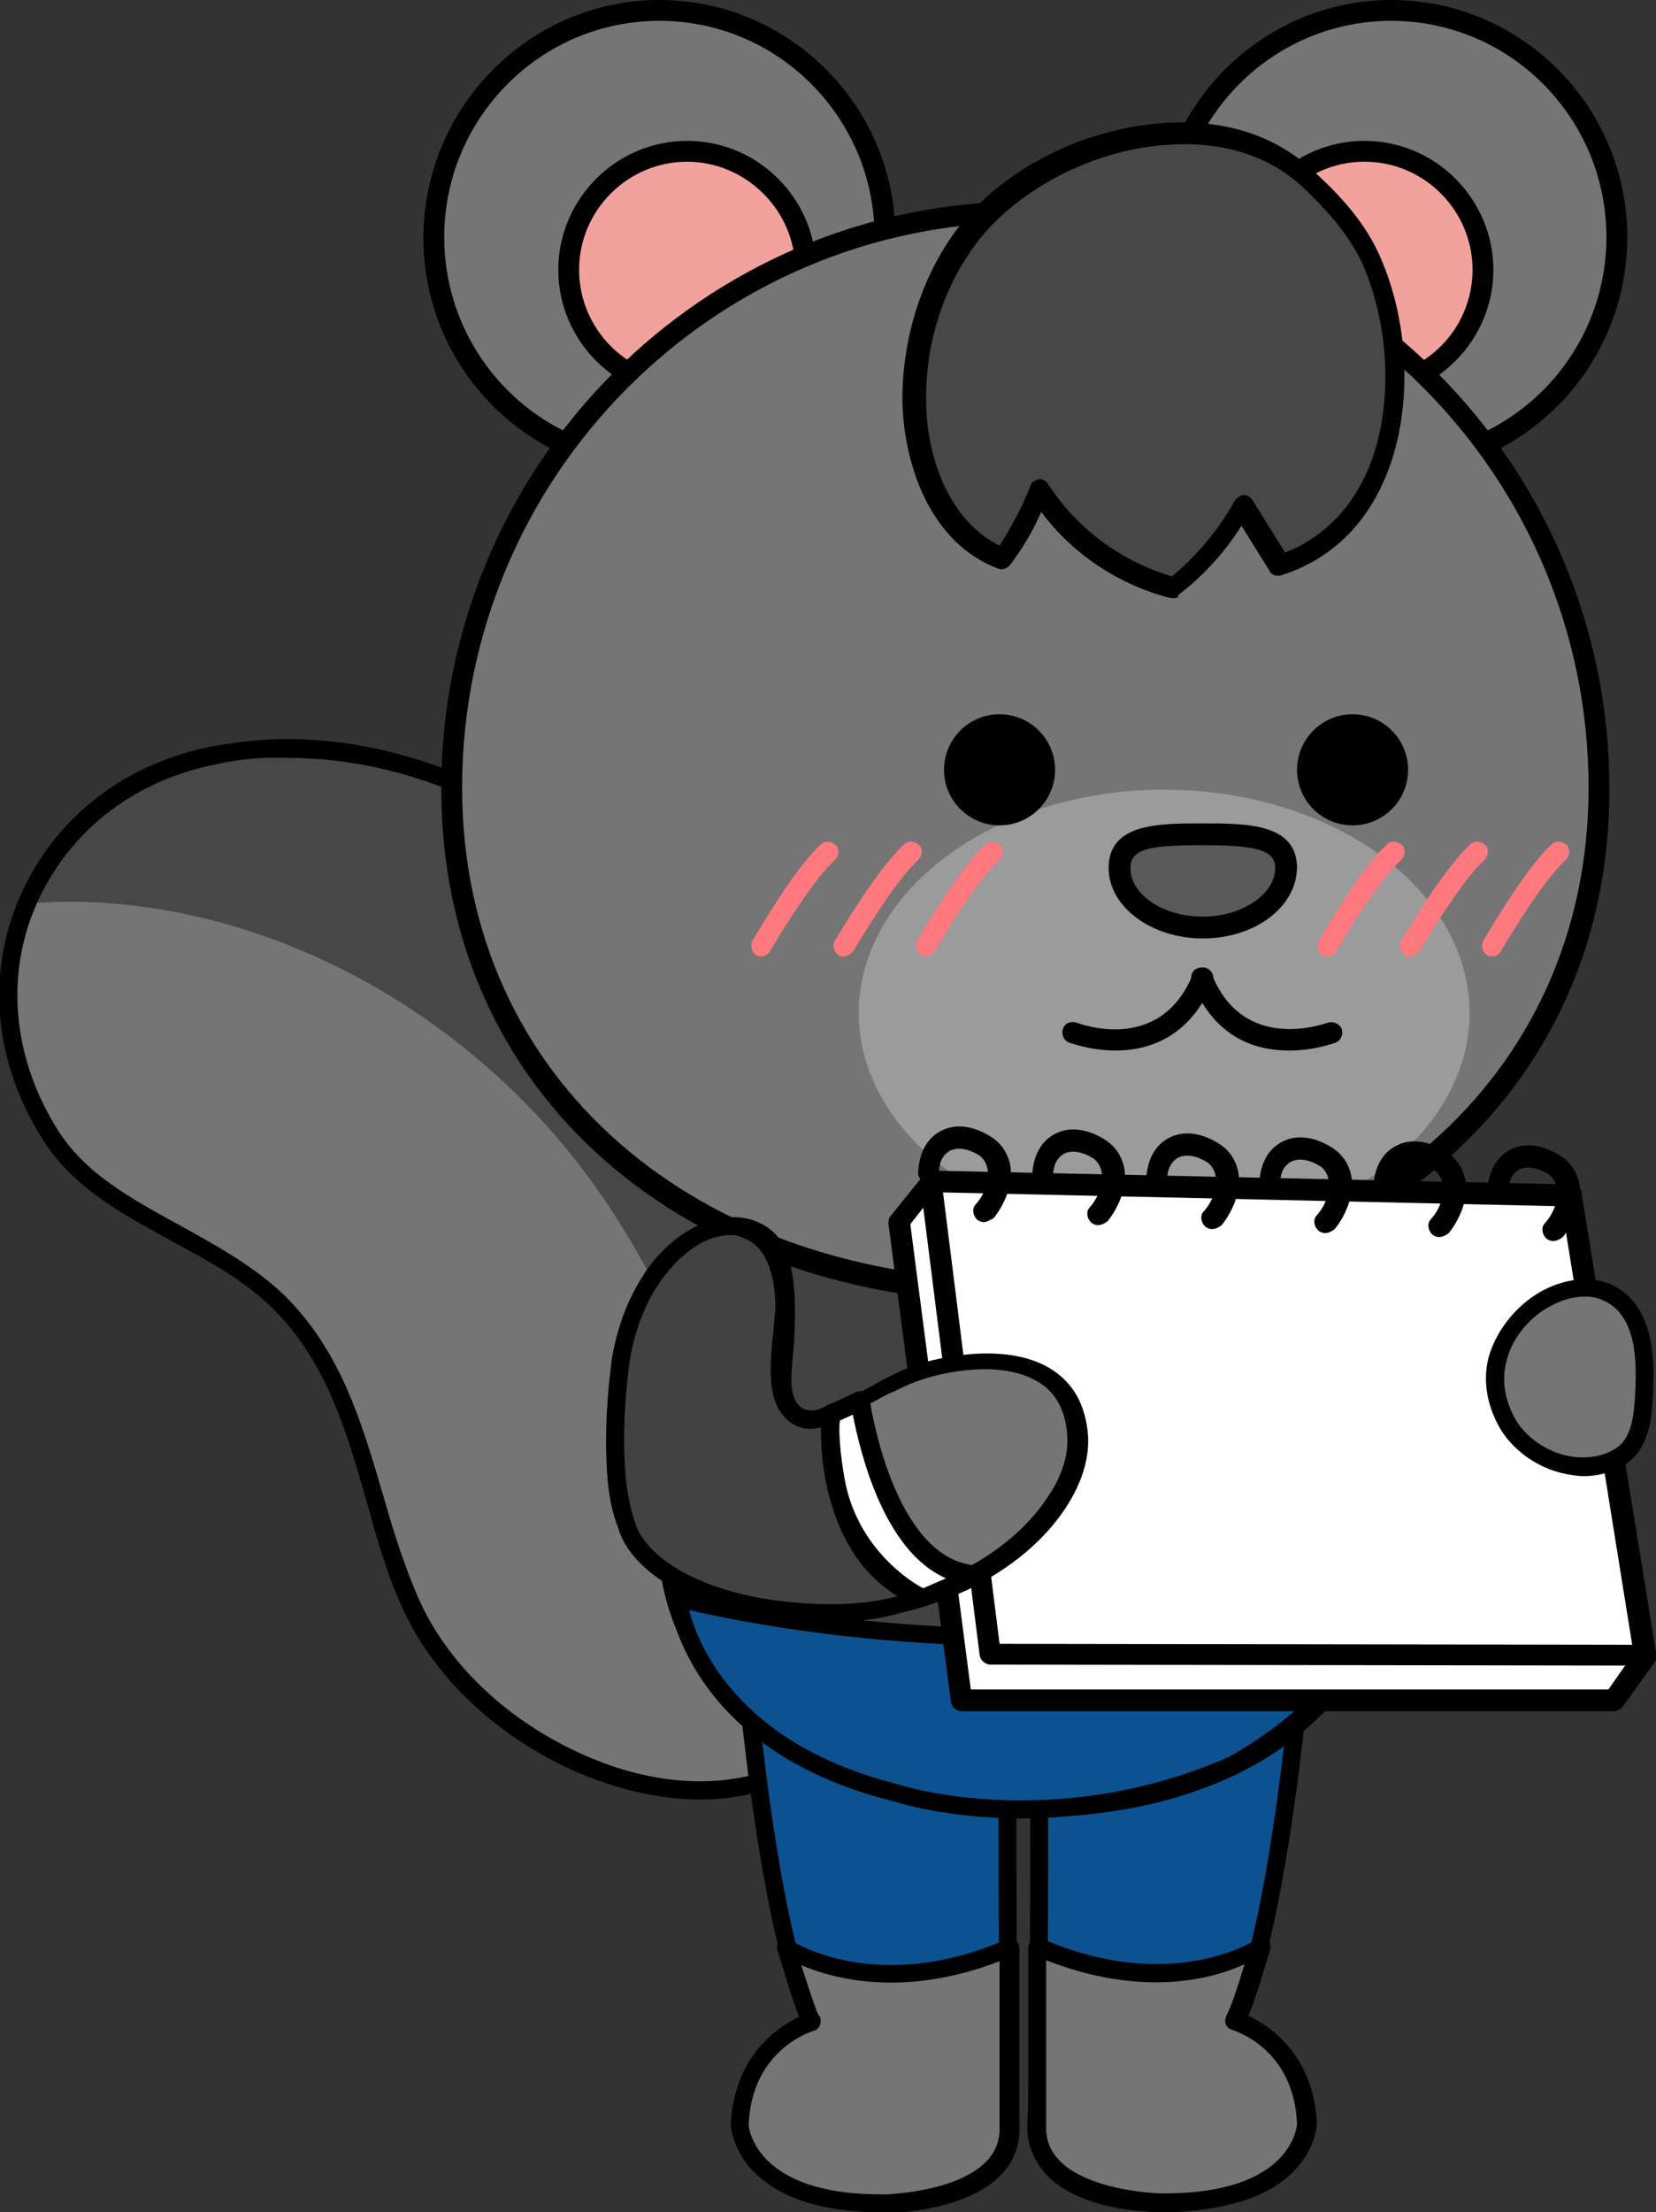 <?xml version="1.0" encoding="utf-8"?>
<!-- Generator: Adobe Illustrator 26.5.0, SVG Export Plug-In . SVG Version: 6.00 Build 0)  -->
<svg version="1.1" id="레이어_5" xmlns="http://www.w3.org/2000/svg" xmlns:xlink="http://www.w3.org/1999/xlink" x="0px"
	 y="0px" viewBox="0 0 167 223" style="enable-background:new 0 0 167 223;" xml:space="preserve">
<rect x="0" y="0" width="167" height="223" fill="#333333" stroke="none"/>
<g>
	<path style="fill:#474747;" d="M21.9,76.1c-8.7,1.6-15.6,7-19,14.6c-3.3,7.5-2.5,16.1,2.1,23.5c3,4.8,7.7,7.4,12.8,10.1
		c3.6,1.9,7.2,3.9,10.2,6.8c5.8,5.6,7.8,12.8,9.9,19.8c1,3.5,2.1,7.2,3.6,10.6c2.9,6.6,8.8,12.3,16.2,15.8
		c7.5,3.6,15.3,4.1,21.3,1.5c5.1-2.2,8.7-6.4,10.8-12.6c4-11.9,3.5-27.8-1.2-41.6c-2.4-6.9-6.3-13.9-12-21.3
		C65.7,89.3,48,75.4,29,75.4C26.6,75.4,24.2,75.6,21.9,76.1z"/>
	<path style="fill:#757575;" d="M76.2,179.4c1-23.5-5.2-45.4-17.5-61.6C45,99.8,22.9,89.3,2.4,91.1c0,0-4.4,10.6,1.9,22.1
		c0,0,4.3,8.5,17.9,12.7c0,0,12.4,9.1,13.5,18.3c0,0,4.2,18.9,12.2,26.5c0,0,9,10.2,26,9.9L76.2,179.4z"/>
	<path d="M57.2,178.2c-7.6-3.6-13.7-9.5-16.7-16.3c-1.6-3.5-2.6-7.2-3.6-10.8c-2-6.9-4-14-9.6-19.4c-2.9-2.8-6.5-4.7-10-6.6
		c-5.1-2.8-10-5.4-13.1-10.4C-0.6,107-1.4,98.2,2,90.4c3.5-8,10.6-13.5,19.6-15.2c2.4-0.4,4.8-0.7,7.3-0.7
		c24.6,0,43.2,21.7,48.3,28.3c5.8,7.5,9.7,14.6,12.1,21.6c4.8,14,5.3,30.1,1.2,42.2c-2.1,6.4-5.9,10.8-11.3,13.1
		c-2.6,1.1-5.5,1.7-8.6,1.7C66.4,181.4,61.7,180.3,57.2,178.2z M22,77c-8.4,1.6-15,6.7-18.3,14.1c-3.2,7.2-2.4,15.5,2,22.6
		c2.8,4.6,7.5,7.1,12.4,9.8c3.6,2,7.3,4,10.4,6.9c5.9,5.7,8,13.1,10.1,20.2c1,3.5,2.1,7.1,3.6,10.5c2.8,6.4,8.6,12,15.8,15.4
		c7.3,3.5,14.8,4,20.6,1.5c4.8-2.1,8.3-6.1,10.3-12c3.9-11.7,3.4-27.4-1.2-41c-2.3-6.8-6.2-13.7-11.8-21c-5-6.5-23-27.6-46.8-27.6
		C26.6,76.3,24.3,76.5,22,77z"/>
</g>
<g>
	<g>
		<path style="fill:#0C5290;" d="M104.9,181c0,0.3,0,28.6-0.3,33.1c-0.1,1.6,0.4,3.1,1.7,4.5c2.1,2.3,6.6,3.5,11.3,3.5
			c3.9,0,7.8-0.8,10.6-2.5c3.4-2.1,4.5-5.2,3.1-8.8c-1.9-5.1-5.3-6.6-6.7-7c4-8.1,6.1-29.7,6.2-30.6"/>
		<path d="M117.5,223c4.3,0,8.3-1,11-2.6c3.7-2.3,5-5.9,3.5-9.9c-1.7-4.5-4.5-6.4-6.3-7.2c3.8-8.9,5.8-29.2,5.9-30l-1.8-0.2
			c-0.1,0.9-2.2,22.3-6.1,30.3l-0.5,1l1,0.3c1.2,0.4,4.3,1.7,6.1,6.4c1.2,3.2,0.2,5.8-2.8,7.7c-2.4,1.5-6.1,2.4-10.1,2.4
			c-4.7,0-8.9-1.2-10.6-3.2c-1-1.2-1.5-2.4-1.4-3.8c0.3-4.2,0.3-28.3,0.3-33.1l-1.8-0.1v0.1c0,2.9,0,28.7-0.3,32.9
			c-0.1,1.9,0.5,3.6,1.9,5.2C107.7,221.6,112.2,223,117.5,223z"/>
	</g>
	<g>
		<path style="fill:#757575;" d="M104.6,196.3c13.6,5.9,22.5,0.1,22.6,0c0,0-1.9,6.6-2.6,7.5c0,0,6.9,2,7.2,10.3
			c0,0-0.4,8.1-14.7,7.9c0,0-12.2-0.2-12.4-7.3v-18.4H104.6z"/>
		<path d="M117,223c-0.5,0-13-0.3-13.3-8.2v-18.5c0-0.3,0.2-0.6,0.4-0.8c0.3-0.2,0.6-0.2,0.9-0.1c13.1,5.7,21.6,0.2,21.7,0.1
			c0.3-0.2,0.7-0.2,1.1,0c0.3,0.2,0.4,0.6,0.3,1c-0.4,1.3-1.4,4.8-2.2,6.7c2.1,1,6.6,3.9,6.9,10.9c0,0.4-0.6,8.8-15.2,8.8
			C117.3,223,117.2,223,117,223z M105.5,197.6v17.1c0.2,6.1,11.4,6.4,11.5,6.4c0.2,0,0.3,0,0.5,0c12.8,0,13.3-6.8,13.3-7
			c-0.3-7.6-6.3-9.4-6.6-9.5c-0.3-0.1-0.5-0.3-0.6-0.6s0-0.6,0.1-0.9c0.3-0.4,1.1-2.7,1.8-5.1C122.3,199.5,115.2,201.4,105.5,197.6z
			"/>
	</g>
</g>
<g>
	<g>
		<path style="fill:#0C5290;" d="M101.5,181c0,0.3,0,28.6,0.3,33.1c0.1,1.6-0.4,3.1-1.7,4.5c-2.1,2.3-6.6,3.5-11.3,3.5
			c-3.9,0-7.8-0.8-10.6-2.5c-3.4-2.1-4.5-5.2-3.1-8.8c1.9-5.1,5.3-6.6,6.7-7c-4-8.1-6.1-29.7-6.2-30.6"/>
		<path d="M88.9,223c-4.3,0-8.3-1-11-2.6c-3.7-2.3-5-5.9-3.5-9.9c1.7-4.5,4.5-6.4,6.3-7.2c-3.8-8.9-5.8-29.2-5.9-30l1.8-0.2
			c0.1,0.9,2.2,22.3,6.1,30.3l0.5,1l-1,0.3c-1.2,0.4-4.3,1.7-6.1,6.4c-1.2,3.2-0.2,5.8,2.8,7.7c2.4,1.5,6.1,2.4,10.1,2.4
			c4.7,0,8.9-1.2,10.6-3.2c1-1.2,1.5-2.4,1.4-3.8c-0.3-4.2-0.3-28.3-0.3-33.1l1.8-0.1v0.1c0,2.9,0,28.7,0.3,32.9
			c0.1,1.9-0.5,3.6-1.9,5.2C98.7,221.6,94.2,223,88.9,223z"/>
	</g>
	<g>
		<path style="fill:#757575;" d="M101.8,196.3c-13.6,5.9-22.5,0.1-22.6,0c0,0,1.9,6.6,2.6,7.5c0,0-6.9,2-7.2,10.3
			c0,0,0.4,8.1,14.7,7.9c0,0,12.2-0.2,12.4-7.3L101.8,196.3L101.8,196.3z"/>
		<path d="M88.9,223c-14.6,0-15.2-8.5-15.2-8.8c0.3-7,4.8-9.9,6.9-10.9c-0.8-1.9-1.8-5.5-2.2-6.7c-0.1-0.4,0-0.8,0.3-1
			s0.7-0.2,1.1,0c0.1,0.1,8.6,5.6,21.7-0.1c0.3-0.1,0.6-0.1,0.9,0.1c0.3,0.2,0.4,0.5,0.4,0.8v18.5c-0.3,7.9-12.8,8.2-13.3,8.2
			C89.2,223,89.1,223,88.9,223z M80.8,198.1c0.8,2.4,1.5,4.7,1.8,5.1c0.2,0.2,0.2,0.6,0.1,0.9c-0.1,0.3-0.3,0.5-0.6,0.6
			c-0.3,0.1-6.3,1.9-6.6,9.5c0,0.2,0.6,7,13.3,7c0.2,0,0.3,0,0.5,0c0.1,0,11.3-0.3,11.5-6.4v-17.1C91.2,201.4,84.1,199.5,80.8,198.1
			z"/>
	</g>
</g>
<path style="fill:#FFFFFF;stroke:#000000;stroke-width:1.2;stroke-linecap:round;stroke-linejoin:round;stroke-miterlimit:10;" d="
	M104.4,194.3"/>
<g>
	<g>
		<g>
			<g>
				<path style="fill:#424242;" d="M131.3,116c0,0-0.5,0.2-0.8,0.9c-0.4,0.9-0.4,2.8,1.6,6.6c5.7,11,10.9,28,6.5,39.6
					c-4.5,12-17.6,19.2-34.9,19.2s-30.4-7.2-34.9-19.2c-4.4-11.7,0.7-28.6,6.5-39.6c2-3.8,1.9-5.7,1.6-6.6c-0.3-0.7-0.7-0.8-0.8-0.9
					"/>
				<path d="M103.7,183.2c-17.7,0-31.1-7.4-35.8-19.7c-4.5-11.9,0.7-29.2,6.5-40.4c2-3.8,1.7-5.4,1.5-5.9c-0.1-0.3-0.3-0.4-0.3-0.4
					l0.6-1.7c0.1,0,0.9,0.3,1.3,1.4c0.6,1.6,0.1,4.1-1.6,7.4c-5.6,10.8-10.7,27.5-6.4,38.9c4.4,11.6,17.1,18.6,34.1,18.6
					s29.7-6.9,34.1-18.6c4.3-11.4-0.8-28.1-6.4-38.9c-1.7-3.3-2.2-5.8-1.6-7.4c0.3-0.8,0.9-1.2,1.3-1.4l0.6,1.7l-0.3-0.8l0.3,0.8
					c0,0-0.2,0.1-0.3,0.4c-0.2,0.5-0.5,2.1,1.5,5.9c5.8,11.2,11,28.4,6.5,40.4C134.7,175.8,121.4,183.2,103.7,183.2z"/>
			</g>
		</g>
		<g>
			<path style="fill:#0C5290;" d="M139,161c-38.1,8.9-70.4,0.1-70.7,0c0,0,1.7,14.7,22.2,19.7c0,0,15.6,5.1,33.6-2.8
				c0,0,11.5-5.9,14.1-14.9L139,161z"/>
			<path d="M102.9,183.3c-7.4,0-12.4-1.6-12.7-1.7c-20.8-5.1-22.7-19.8-22.8-20.5l-0.2-1.3l1.3,0.4c0.3,0.1,32.3,8.9,70.2,0l1.7-0.4
				l-1.5,3.7c-2.6,9.1-14,15.1-14.5,15.3C116.4,182.3,108.9,183.3,102.9,183.3z M69.5,162.3c0.9,3.6,5,13.6,21.2,17.6
				c0.2,0.1,15.5,4.9,33-2.7c0.1,0,11.2-5.8,13.6-14.3l0.2-0.6C104.3,169.7,75.9,163.8,69.5,162.3z"/>
		</g>
	</g>
	<g>
		<path style="fill:#FFFFFF;" d="M90.3,123.8c0,0,13.5,27.6,20,33.5c0,0,12.8-18.7,18-33.5H90.3z"/>
		<path d="M110.5,158.8l-0.9-0.8c-6.6-5.9-19.7-32.6-20.3-33.8l-0.8-1.5h41.2l-0.5,1.4c-5.2,14.7-18,33.5-18.1,33.7L110.5,158.8z
			 M92,124.9c2.8,5.6,12.5,24.6,18.1,30.7c2.6-4,12-18.5,16.6-30.7C126.7,124.9,92,124.9,92,124.9z"/>
	</g>
	<g>
		<ellipse style="fill:#FFCF2E;" cx="124.7" cy="156.8" rx="3.6" ry="3.6"/>
		<path d="M124.7,161.4c-2.6,0-4.6-2.1-4.6-4.7c0-2.6,2.1-4.7,4.6-4.7c2.6,0,4.6,2.1,4.6,4.7C129.3,159.3,127.3,161.4,124.7,161.4z
			 M124.7,154.3c-1.4,0-2.5,1.1-2.5,2.5s1.1,2.5,2.5,2.5s2.5-1.1,2.5-2.5C127.2,155.4,126.1,154.3,124.7,154.3z"/>
	</g>
	<g>
		<ellipse style="fill:#FFCF2E;" cx="96.4" cy="156.8" rx="3.6" ry="3.6"/>
		<path d="M96.4,161.4c-2.6,0-4.6-2.1-4.6-4.7c0-2.6,2.1-4.7,4.6-4.7c2.6,0,4.6,2.1,4.6,4.7C101.1,159.3,99,161.4,96.4,161.4z
			 M96.4,154.3c-1.4,0-2.5,1.1-2.5,2.5s1.1,2.5,2.5,2.5s2.5-1.1,2.5-2.5C98.9,155.4,97.8,154.3,96.4,154.3z"/>
	</g>
</g>
<g>
	<g>
		<path style="fill:#FFCF2E;" d="M93.2,128.3c-2,2.2-1.5,5.9,0.5,8.2c0.7,0.9,1.7,1.8,1.5,2.9c-0.1,0.4-0.3,0.8-0.4,1.2
			c-0.4,1.5,0.8,3,2.2,3.4c1.4,0.4,3,0,4.4-0.7c3.7-1.8,9.3-8.7,5.4-12.4C104,128.3,96.3,124.9,93.2,128.3z"/>
		<path d="M98.2,145.2c-0.5,0-1-0.1-1.5-0.2c-1.9-0.6-3.5-2.6-3-4.7c0.1-0.2,0.1-0.4,0.2-0.6c0.1-0.2,0.1-0.3,0.2-0.5
			c0.1-0.5-0.5-1.1-1-1.7l-0.3-0.3c-2.2-2.6-2.9-6.9-0.4-9.6l0,0c1-1.1,2.5-1.7,4.4-1.8c3.7-0.2,8.5,2.2,10.7,4.3
			c1.3,1.3,1.9,3,1.6,5c-0.6,3.7-4.2,7.7-7.2,9.2C100.6,144.9,99.4,145.2,98.2,145.2z M94,129.1L94,129.1c-1.7,1.8-1,4.9,0.5,6.7
			l0.3,0.3c0.8,0.9,1.7,2,1.5,3.4c-0.1,0.4-0.2,0.7-0.3,0.9c0,0.1-0.1,0.2-0.1,0.4c-0.2,0.9,0.6,1.8,1.5,2.1c1,0.3,2.2,0.1,3.6-0.6
			c2.5-1.2,5.6-4.7,6-7.6c0.2-1.3-0.1-2.3-0.9-3.1c-1.9-1.8-6-3.8-9.2-3.7C95.6,128,94.6,128.4,94,129.1z"/>
	</g>
	<g>
		<path style="fill:#FFCF2E;" d="M127.9,128.3c2,2.2,1.5,5.9-0.5,8.2c-0.7,0.9-1.7,1.8-1.5,2.9c0.1,0.4,0.3,0.8,0.4,1.2
			c0.4,1.5-0.8,3-2.2,3.4c-1.4,0.4-3,0-4.4-0.7c-3.7-1.8-9.3-8.7-5.4-12.4C117.1,128.3,124.8,124.9,127.9,128.3z"/>
		<path d="M122.9,145.2c-1.1,0-2.3-0.3-3.6-0.9c-3-1.4-6.6-5.5-7.2-9.2c-0.3-2,0.2-3.7,1.6-5c2.2-2.2,6.9-4.5,10.7-4.3
			c1.9,0.1,3.3,0.7,4.4,1.8l0,0c2.5,2.7,1.7,7-0.4,9.6l-0.3,0.3c-0.5,0.6-1,1.2-1,1.7c0,0.1,0.1,0.3,0.2,0.5s0.1,0.4,0.2,0.6
			c0.6,2.1-1.1,4.2-3,4.7C123.9,145.2,123.4,145.2,122.9,145.2z M124.1,128c-3,0-7.1,1.9-9,3.7c-0.8,0.8-1.1,1.8-0.9,3.1
			c0.5,2.9,3.6,6.4,6,7.6c1.4,0.7,2.6,0.9,3.6,0.6c0.9-0.3,1.7-1.2,1.5-2.1c0-0.1-0.1-0.2-0.1-0.4c-0.1-0.3-0.2-0.6-0.3-0.9
			c-0.2-1.5,0.7-2.5,1.5-3.4l0.3-0.3c1.5-1.8,2.2-4.9,0.5-6.7c-0.6-0.7-1.6-1.1-2.8-1.1C124.2,128,124.2,128,124.1,128z"/>
	</g>
	<g>
		<path style="fill:#FFCF2E;" d="M112,139.1h-2.9c-1,0-1.9-0.8-1.9-1.9v-5.1c0-1,0.8-1.9,1.9-1.9h2.9c1,0,1.9,0.8,1.9,1.9v5.1
			C113.9,138.2,113.1,139.1,112,139.1z"/>
		<path d="M110.6,140.1c-2.4,0-4.4-2-4.4-4.4v-2.1c0-2.4,2-4.4,4.4-4.4s4.4,2,4.4,4.4v2.1C115,138.2,113,140.1,110.6,140.1z
			 M110.6,131.4c-1.2,0-2.3,1-2.3,2.3v2.1c0,1.2,1,2.3,2.3,2.3c1.2,0,2.3-1,2.3-2.3v-2.1C112.8,132.4,111.8,131.4,110.6,131.4z"/>
	</g>
</g>
<g>
	<g>
		<g>
			<ellipse style="fill:#757575;" cx="140.3" cy="23.9" rx="22.8" ry="22.9"/>
			<path d="M140.3,47.9c-13.1,0-23.8-10.7-23.8-23.9s10.7-24,23.8-24s23.8,10.7,23.8,23.9S153.5,47.9,140.3,47.9z M140.3,2.1
				c-12,0-21.7,9.8-21.7,21.8s9.7,21.8,21.7,21.8S162,35.9,162,23.9S152.3,2.1,140.3,2.1z"/>
		</g>
		<g>
			<ellipse style="fill:#F2A29C;" cx="137.6" cy="27.2" rx="11.9" ry="12"/>
			<path d="M137.6,40.2c-7.2,0-13-5.9-13-13s5.8-13,13-13s13,5.9,13,13S144.8,40.2,137.6,40.2z M137.6,16.3c-6,0-10.9,4.9-10.9,10.9
				s4.9,10.9,10.9,10.9s10.9-4.9,10.9-10.9S143.6,16.3,137.6,16.3z"/>
		</g>
	</g>
	<g>
		<g>
			<ellipse style="fill:#757575;" cx="66.5" cy="23.9" rx="22.8" ry="22.9"/>
			<path d="M66.5,47.9c-13.1,0-23.8-10.7-23.8-23.9S53.4,0,66.5,0s23.8,10.7,23.8,23.9S79.7,47.9,66.5,47.9z M66.5,2.1
				c-12,0-21.7,9.8-21.7,21.8s9.7,21.8,21.7,21.8s21.7-9.8,21.7-21.8S78.5,2.1,66.5,2.1z"/>
		</g>
		<g>
			<ellipse style="fill:#F2A29C;" cx="69.3" cy="27.2" rx="11.9" ry="12"/>
			<path d="M69.3,40.2c-7.2,0-13-5.9-13-13s5.8-13,13-13s13,5.9,13,13S76.4,40.2,69.3,40.2z M69.3,16.3c-6,0-10.9,4.9-10.9,10.9
				s4.9,10.9,10.9,10.9s10.9-4.9,10.9-10.9S75.2,16.3,69.3,16.3z"/>
		</g>
	</g>
	<g>
		<path style="fill:#757575;" d="M161.3,79.5c0,32.1-25.9,50.8-57.9,50.8s-57.9-18.7-57.9-50.8s25.9-58.1,57.9-58.1
			S161.3,47.4,161.3,79.5z"/>
		<path d="M103.4,131.4c-34.7,0-58.9-21.3-58.9-51.9c0-32.6,26.4-59.2,58.9-59.2s58.9,26.6,58.9,59.2
			C162.4,110,138.1,131.4,103.4,131.4z M103.4,22.4c-31.3,0-56.8,25.6-56.8,57c0,29.3,23.4,49.7,56.8,49.7s56.8-20.5,56.8-49.7
			C160.2,48,134.8,22.4,103.4,22.4z"/>
	</g>
	<ellipse style="fill:#9B9B9B;" cx="117.4" cy="102.1" rx="30.8" ry="22.5"/>
	<g>
		<path style="fill:#595959;" d="M129.6,87.6c0,3.3-3.8,6-8.4,6s-8.4-2.7-8.4-6s3.8-3.4,8.4-3.4C125.9,84.2,129.6,84.3,129.6,87.6z"
			/>
		<path d="M121.3,94.6c-5.2,0-9.5-3.2-9.5-7.1c0-4.5,5-4.5,9.5-4.5c4.4,0,9.5,0,9.5,4.5C130.7,91.5,126.5,94.6,121.3,94.6z
			 M121.3,85.2c-5.2,0-7.3,0.3-7.3,2.3c0,2.7,3.3,4.9,7.3,4.9s7.3-2.3,7.3-4.9C128.6,85.6,126.4,85.2,121.3,85.2z"/>
	</g>
	<ellipse cx="100.8" cy="77.6" rx="5.6" ry="5.6"/>
	<ellipse cx="136.4" cy="77.6" rx="5.6" ry="5.6"/>
	<path d="M112.5,105.9c-2.6,0-4.6-0.8-4.7-0.8c-0.5-0.2-0.8-0.8-0.6-1.4c0.2-0.6,0.8-0.8,1.4-0.6c0.3,0.1,8.4,3.2,11.7-4.9
		c0.2-0.6,0.9-0.8,1.4-0.6c0.5,0.2,0.8,0.8,0.6,1.4C120,104.6,115.8,105.9,112.5,105.9z"/>
	<path d="M130,105.9c-3.3,0-7.5-1.2-9.8-6.9c-0.2-0.6,0-1.2,0.6-1.4c0.5-0.2,1.2,0,1.4,0.6c3.2,8,11.3,5,11.7,4.9
		c0.5-0.2,1.2,0.1,1.4,0.6c0.2,0.6-0.1,1.2-0.6,1.4C134.7,105.1,132.6,105.9,130,105.9z"/>
	<g>
		<path style="fill:#474747;" d="M98.3,22.8c-4.1,4.8-6.1,11.2-6.1,17.5c0,6.5,2.9,13.6,8.9,16c1.5-2.1,2.7-4.5,3.7-6.9
			c3.1,4.8,8.1,8.4,13.7,9.9c2.9-2.2,5.3-5.1,7-8.3c1.2,2,2.5,4,3.7,6.1c12.4-3.9,13.8-20.5,9.2-30.8c-1.4-3.2-3.9-5.9-6.5-8.3
			C122.7,9.6,106.1,13.8,98.3,22.8z"/>
		<path d="M118.4,60.3c-0.1,0-0.2,0-0.3,0c-5.2-1.3-9.9-4.4-13.1-8.7c-0.8,1.9-1.9,3.7-3.1,5.3c-0.3,0.4-0.8,0.6-1.3,0.4
			c-7-2.7-9.5-10.8-9.6-17c0-6.8,2.3-13.4,6.3-18.2l0,0c4.7-5.5,12.4-9.2,20.1-9.7c6-0.4,11.1,1.2,14.9,4.7c2.1,1.9,5.1,4.8,6.8,8.6
			c3.2,7.1,3.4,16.3,0.4,22.9c-2.1,4.7-5.6,7.9-10.3,9.4c-0.5,0.1-1,0-1.2-0.5l-2.8-4.5c-1.7,2.7-3.9,5.1-6.4,7
			C118.9,60.2,118.7,60.3,118.4,60.3z M104.8,48.3c0.4,0,0.7,0.2,0.9,0.5c2.9,4.5,7.4,7.8,12.5,9.3c2.5-2.1,4.7-4.7,6.3-7.6
			c0.2-0.3,0.5-0.5,0.9-0.6c0.4,0,0.7,0.2,0.9,0.5l3.3,5.3c3.6-1.4,6.4-4.1,8.2-8c2.7-6,2.5-14.5-0.4-21.1c-1.2-2.6-3.2-5.1-6.2-7.9
			c-4.2-3.8-9.6-4.4-13.4-4.1c-7,0.4-14.3,4-18.6,9l0,0c-3.7,4.4-5.9,10.5-5.8,16.8c0,5.6,2.3,12.1,7.4,14.6c1.2-1.9,2.3-3.9,3.1-6
			C104,48.6,104.4,48.4,104.8,48.3C104.7,48.3,104.7,48.3,104.8,48.3z M98.3,22.8L98.3,22.8L98.3,22.8z"/>
	</g>
	<g>
		<path style="fill:#FF797E;" d="M76.8,96.4c-0.2,0-0.4,0-0.5-0.1c-0.5-0.3-0.7-1-0.4-1.5c0.2-0.3,4.2-7.3,6.9-9.7
			c0.4-0.4,1.1-0.3,1.5,0.1s0.3,1.1-0.1,1.5c-2.4,2.1-6.5,9.1-6.5,9.1C77.5,96.2,77.1,96.4,76.8,96.4z"/>
		<path style="fill:#FF797E;" d="M85.1,96.4c-0.2,0-0.4,0-0.5-0.1c-0.5-0.3-0.7-1-0.4-1.5c0.2-0.3,4.3-7.3,7-9.7
			c0.4-0.4,1.1-0.3,1.5,0.1s0.3,1.1-0.1,1.5c-2.4,2.1-6.5,9.1-6.5,9.1C85.8,96.2,85.4,96.4,85.1,96.4z"/>
		<path style="fill:#FF797E;" d="M93.4,96.4c-0.2,0-0.4,0-0.5-0.1c-0.5-0.3-0.7-1-0.4-1.5c0.2-0.3,4.2-7.3,6.9-9.7
			c0.4-0.4,1.1-0.3,1.5,0.1s0.3,1.1-0.1,1.5c-2.4,2.1-6.5,9.1-6.5,9.1C94.1,96.2,93.7,96.4,93.4,96.4z"/>
	</g>
	<g>
		<path style="fill:#FF797E;" d="M133.9,96.4c-0.2,0-0.4,0-0.5-0.1c-0.5-0.3-0.7-1-0.4-1.5c0.2-0.3,4.2-7.3,6.9-9.7
			c0.4-0.4,1.1-0.3,1.5,0.1s0.3,1.1-0.1,1.5c-2.4,2.1-6.5,9.1-6.5,9.1C134.6,96.2,134.3,96.4,133.9,96.4z"/>
		<path style="fill:#FF797E;" d="M142.2,96.4c-0.2,0-0.4,0-0.5-0.1c-0.5-0.3-0.7-1-0.4-1.5c0.2-0.3,4.3-7.3,7-9.7
			c0.4-0.4,1.1-0.3,1.5,0.1s0.3,1.1-0.1,1.5c-2.4,2.1-6.5,9.1-6.5,9.1C142.9,96.2,142.6,96.4,142.2,96.4z"/>
		<path style="fill:#FF797E;" d="M150.5,96.4c-0.2,0-0.4,0-0.5-0.1c-0.5-0.3-0.7-1-0.4-1.5c0.2-0.3,4.2-7.3,6.9-9.7
			c0.4-0.4,1.1-0.3,1.5,0.1s0.3,1.1-0.1,1.5c-2.4,2.1-6.5,9.1-6.5,9.1C151.2,96.2,150.9,96.4,150.5,96.4z"/>
	</g>
</g>
<g>
	<g>
		<polygon style="fill:#FFFFFF;" points="93.9,119.1 90.6,123.2 96.9,171.4 162.7,171.4 165.9,166.8 148.9,120.3 		"/>
		<path d="M162.7,172.5L162.7,172.5H97c-0.5,0-1-0.4-1.1-0.9l-6.3-48.2c0-0.3,0-0.6,0.2-0.8l3.3-4.1c0.2-0.3,0.5-0.4,0.9-0.4l55,1.2
			c0.4,0,0.8,0.3,1,0.7l17,46.5c0.1,0.3,0.1,0.7-0.1,1l-3.3,4.6C163.4,172.3,163,172.5,162.7,172.5z M97.9,170.3h64.3l2.6-3.7
			l-16.6-45.3l-53.8-1.2l-2.6,3.3L97.9,170.3z"/>
	</g>
	<g>
		<polygon style="fill:#FFFFFF;" points="93.9,119.1 99.9,166.7 165.9,166.8 158.5,120.5 		"/>
		<path d="M165.9,167.9L165.9,167.9l-66-0.1c-0.5,0-1-0.4-1.1-0.9l-6-47.6c0-0.3,0.1-0.6,0.3-0.9c0.2-0.2,0.5-0.4,0.8-0.4l64.6,1.4
			c0.5,0,1,0.4,1,0.9l7.5,46.3c0.1,0.3,0,0.6-0.2,0.9C166.5,167.7,166.2,167.9,165.9,167.9z M100.8,165.7l63.8,0.1l-7.1-44.2
			l-62.4-1.4L100.8,165.7z"/>
	</g>
	<path d="M99.2,123.2c-0.2,0-0.5-0.1-0.7-0.3c-0.4-0.4-0.5-1.1-0.1-1.5c0.9-1,1.4-2.4,1.2-3.5c-0.1-0.6-0.4-1.1-0.8-1.4
		c-1.1-0.7-2.2-0.9-3-0.5c-0.7,0.4-1.1,1.1-1.1,2.2c0,0.6-0.4,1.1-1.1,1c-0.6,0-1.1-0.5-1-1.1c0.1-1.9,0.9-3.4,2.3-4.1
		c1.5-0.8,3.4-0.5,5.2,0.7c1,0.7,1.6,1.7,1.8,2.9c0.3,2-0.8,4.1-1.7,5.2C99.8,123,99.5,123.2,99.2,123.2z"/>
	<path d="M110.7,123.5c-0.2,0-0.5-0.1-0.7-0.3c-0.4-0.4-0.5-1.1-0.1-1.5c0.9-1,1.4-2.5,1.2-3.5c-0.1-0.6-0.4-1.1-0.8-1.4
		c-1.1-0.7-2.2-0.9-3-0.5c-0.7,0.4-1.1,1.2-1.1,2.2c0,0.6-0.4,1-1.1,1c-0.6,0-1.1-0.5-1-1.1c0.1-1.9,0.9-3.4,2.3-4.1
		c1.5-0.8,3.4-0.5,5.2,0.7c1,0.7,1.6,1.7,1.8,2.9c0.3,2-0.8,4.1-1.7,5.2C111.3,123.4,111,123.5,110.7,123.5z"/>
	<path d="M122.2,123.9c-0.2,0-0.5-0.1-0.7-0.3c-0.4-0.4-0.5-1.1-0.1-1.5c0.9-1,1.4-2.4,1.2-3.5c-0.1-0.6-0.4-1.1-0.8-1.4
		c-1.1-0.7-2.2-0.9-3-0.5c-0.7,0.4-1.1,1.2-1.1,2.2c0,0.6-0.5,1-1.1,1l0,0c-0.6,0-1.1-0.5-1-1.1c0.1-1.9,0.9-3.4,2.3-4.1
		c1.5-0.8,3.4-0.5,5.2,0.7c1,0.7,1.6,1.7,1.8,2.9c0.3,2-0.8,4.1-1.7,5.2C122.8,123.8,122.5,123.9,122.2,123.9z"/>
	<path d="M133.6,124.3c-0.2,0-0.5-0.1-0.7-0.3c-0.4-0.4-0.5-1.1-0.1-1.5c0.9-1,1.4-2.5,1.2-3.5c-0.1-0.6-0.4-1.1-0.8-1.4
		c-1.1-0.7-2.2-0.9-3-0.5c-0.7,0.4-1.1,1.1-1.1,2.2c0,0.6-0.5,1-1.1,1l0,0c-0.6,0-1.1-0.5-1-1.1c0.1-1.9,0.9-3.4,2.3-4.1
		c1.5-0.8,3.4-0.5,5.2,0.7c1,0.7,1.6,1.7,1.8,2.9c0.3,2-0.8,4.1-1.7,5.2C134.2,124.2,133.9,124.3,133.6,124.3z"/>
	<path d="M145.1,124.7c-0.2,0-0.5-0.1-0.7-0.3c-0.4-0.4-0.5-1.1-0.1-1.5c0.9-1,1.4-2.4,1.2-3.5c-0.1-0.6-0.4-1.1-0.8-1.4
		c-1.1-0.7-2.2-0.9-3-0.5c-0.7,0.4-1.1,1.1-1.1,2.2c0,0.6-0.5,1-1.1,1l0,0c-0.6,0-1.1-0.5-1-1.1c0.1-1.9,0.9-3.4,2.3-4.1
		c1.5-0.8,3.4-0.5,5.2,0.7c1,0.7,1.6,1.7,1.8,2.9c0.3,2-0.8,4.1-1.7,5.2C145.7,124.6,145.4,124.7,145.1,124.7z"/>
	<path d="M156.6,125.1c-0.2,0-0.5-0.1-0.7-0.3c-0.4-0.4-0.5-1.1-0.1-1.5c0.9-1,1.4-2.4,1.2-3.5c-0.1-0.6-0.4-1.1-0.8-1.4
		c-1.1-0.7-2.2-0.9-3-0.5c-0.7,0.4-1.1,1.2-1.1,2.2c0,0.6-0.5,1-1.1,1l0,0c-0.6,0-1.1-0.5-1-1.1c0.1-1.9,0.9-3.4,2.3-4.1
		c1.5-0.8,3.4-0.5,5.2,0.7c1,0.7,1.6,1.7,1.8,2.9c0.3,2-0.8,4.1-1.7,5.2C157.2,125,156.9,125.1,156.6,125.1z"/>
</g>
<g>
	<g>
		<path style="fill:#757575;" d="M63.5,154.3c1.3,2.6,3.8,4.5,8,6.2c8.1,3.2,17.7,2.8,25.5-1.1c4-2,7.3-4.7,9.4-7.8
			c1.1-1.7,2.5-4.3,2.2-7.2c-0.2-2.5-1.2-4.4-3-5.6c-4.1-2.8-10.6-1.2-12.5-0.7c-1,0.3-2.1,0.8-3,1.2l-0.8,0.4
			c-0.4,0.2-0.9,0.5-1.5,0.8c-2.3,1.3-5.3,3-7.2,2c-2.1-1.1-1.7-4.2-1.5-6.5c0.1-0.5,0.1-0.9,0.1-1.3c0.2-2.8,0.4-7.6-1.6-9.9
			c-0.8-0.9-1.9-1.4-3.3-1.4c-1.9-0.1-4,0.7-5.8,2.3c-3.3,2.8-4.8,6.8-5.4,9.7c-0.8,3.6-0.9,7.3-0.9,11.5
			C62.1,150.2,62.5,152.5,63.5,154.3L63.5,154.3z"/>
		<path d="M83,163.5c-4,0-8.1-0.7-11.8-2.2c-4.4-1.7-7-3.7-8.5-6.6l0,0c-1-2-1.5-4.4-1.5-7.6c0-4.2,0-8,0.9-11.7
			c0.7-3,2.2-7.3,5.7-10.2c2-1.7,4.4-2.6,6.5-2.5c1.6,0.1,2.9,0.7,3.9,1.7c2.3,2.6,2,7.6,1.9,10.6c0,0.4-0.1,0.8-0.1,1.3
			c-0.2,2.1-0.6,4.8,1,5.7c1.5,0.8,4.4-0.9,6.4-2c0.6-0.3,1.2-0.7,1.6-0.9l0.8-0.4c1-0.5,2.1-1,3.2-1.3c2-0.6,8.9-2.2,13.3,0.8
			c2,1.4,3.1,3.4,3.4,6.2c0.3,3.1-1.1,5.9-2.3,7.7c-2.2,3.3-5.5,6-9.7,8.1C93,162.4,88,163.5,83,163.5z M64.3,153.9
			c1.2,2.4,3.6,4.2,7.5,5.7c7.9,3.1,17.2,2.7,24.8-1.1c3.9-1.9,7-4.5,9-7.5c1.1-1.6,2.3-4,2-6.6c-0.2-2.2-1.1-3.9-2.6-4.9
			c-3.8-2.6-10-1.1-11.8-0.5c-1,0.3-1.9,0.7-2.9,1.2l-0.9,0.4c-0.4,0.2-0.9,0.5-1.5,0.8c-2.4,1.4-5.8,3.2-8.1,2
			c-2.7-1.4-2.2-5-1.9-7.4c0.1-0.5,0.1-0.9,0.1-1.2c0.2-2.7,0.4-7.2-1.4-9.3c-0.6-0.7-1.5-1.1-2.6-1.1c-1.7-0.1-3.5,0.6-5.2,2.1
			c-3.1,2.6-4.5,6.5-5.2,9.3C63,139.3,63,143,63,147.1C63,150,63.4,152.2,64.3,153.9L64.3,153.9z"/>
	</g>
	<g>
		<path style="fill:#424242;" d="M93,161c-10.5-3.9-9.2-18.8-9.1-18.5c0,0-3,1.7-4.5-1c-1.2-2.2-0.3-7.1-0.3-9.6
			c0-1.4-0.2-2.8-0.6-4.2c-1.2-4-4.3-5.1-8.1-3.4c0,0-6.3,2.8-7.9,12.6c0,0-1.7,10.8,0.7,16.9c0,0,1.4,5.8,13.3,8
			c0,0,8.7,1.7,15.2-0.5L93,161z"/>
		<path d="M83.7,163.5c-3.9,0-7-0.6-7.3-0.6c-12.4-2.3-13.9-8.4-14-8.7c-2.4-6.2-0.7-16.8-0.7-17.2c1.7-10.2,8.2-13.2,8.4-13.3
			c2.1-1,4.2-1.1,5.8-0.4c1.6,0.7,2.8,2.2,3.4,4.3c0.4,1.5,0.6,3,0.6,4.4c0,0.6-0.1,1.4-0.2,2.2c-0.2,2.3-0.5,5.5,0.3,6.9
			c0.9,1.7,2.6,1,3.2,0.7c0.1-0.1,0.2-0.1,0.3-0.2c0.4-0.1,0.8,0.1,1,0.4c0.1,0.2,0.2,0.5,0.1,0.7v0.1c-0.1,1-0.8,13.8,8.5,17.3
			c0.4,0.1,0.6,0.5,0.6,0.9s-0.3,0.7-0.6,0.8l-1.2,0.4C89.4,163.2,86.4,163.5,83.7,163.5z M73.7,124.5c-0.8,0-1.8,0.2-2.8,0.7
			c-0.2,0.1-5.9,2.8-7.4,12c0,0.1-1.6,10.6,0.6,16.4c0,0.2,1.5,5.4,12.6,7.5c0.1,0,7.8,1.5,13.8-0.2c-6.3-3.8-7.8-12-7.7-17
			c-0.2,0-0.4,0.1-0.6,0.1c-1.6,0.2-2.9-0.6-3.7-2c-1.1-1.9-0.8-5.2-0.5-7.9c0.1-0.8,0.1-1.5,0.2-2.1c0-1.2-0.1-2.6-0.5-3.9
			c-0.5-1.6-1.3-2.7-2.5-3.2C74.8,124.7,74.3,124.5,73.7,124.5z"/>
	</g>
	<g>
		<path style="fill:#FFFFFF;" d="M83.9,142.5l2.8-1.3c0,0,2.2,16.7,11.4,17.6L93,161c0,0-6.8-3.2-8.6-11.3
			C84.4,149.8,83.4,144.4,83.9,142.5z"/>
		<path d="M93,161.9c-0.1,0-0.3,0-0.4-0.1c-0.3-0.1-7.2-3.5-9.1-11.9c-0.1-0.6-1-5.7-0.4-7.7c0.1-0.2,0.2-0.5,0.5-0.6l2.8-1.3
			c0.3-0.1,0.6-0.1,0.8,0c0.2,0.1,0.4,0.4,0.5,0.7c0,0.2,2.3,16,10.6,16.8c0.4,0,0.7,0.3,0.8,0.8c0.1,0.4-0.2,0.8-0.5,1l-5.1,2.2
			C93.2,161.9,93.1,161.9,93,161.9z M84.7,143.2c-0.2,1.4,0.2,4.6,0.6,6.5c1.4,6.4,6.4,9.7,7.8,10.4l2.3-1c-6.4-2.8-8.7-13-9.4-16.5
			L84.7,143.2z"/>
	</g>
</g>
<g>
	<path style="fill:#757575;" d="M155.6,131.1c-3.9,2.3-6.7,7.4-3.5,12.6c2.2,3.6,7.9,5.6,11.5,2.9c1.8-1.4,2.1-3.9,2.1-6.2
		c0.1-1.9,0.1-3.9-0.4-5.7C164,129.3,159.3,128.9,155.6,131.1z"/>
	<path d="M159.7,148.8c-0.6,0-1.1-0.1-1.7-0.2c-2.7-0.5-5.2-2.2-6.6-4.4c-1.4-2.3-1.9-4.9-1.3-7.3c0.7-2.6,2.6-5.1,5.1-6.6
		c2.4-1.4,5-1.7,7.1-0.9c1.4,0.6,3.2,1.9,4,5.1c0.5,2,0.5,4.1,0.4,6c-0.1,1.8-0.2,5.2-2.5,6.9C162.9,148.3,161.4,148.8,159.7,148.8z
		 M159.8,130.7c-1.2,0-2.5,0.4-3.7,1.1l0,0c-2.1,1.2-3.7,3.3-4.2,5.5c-0.5,2-0.1,4,1,5.9c1.1,1.8,3.2,3.2,5.4,3.6
		c1.8,0.3,3.5,0,4.8-0.9c1.5-1.1,1.7-3.4,1.8-5.5c0.1-1.8,0.1-3.7-0.3-5.4c-0.5-2-1.5-3.3-2.9-3.9
		C161.1,130.8,160.5,130.7,159.8,130.7z"/>
</g>
</svg>
